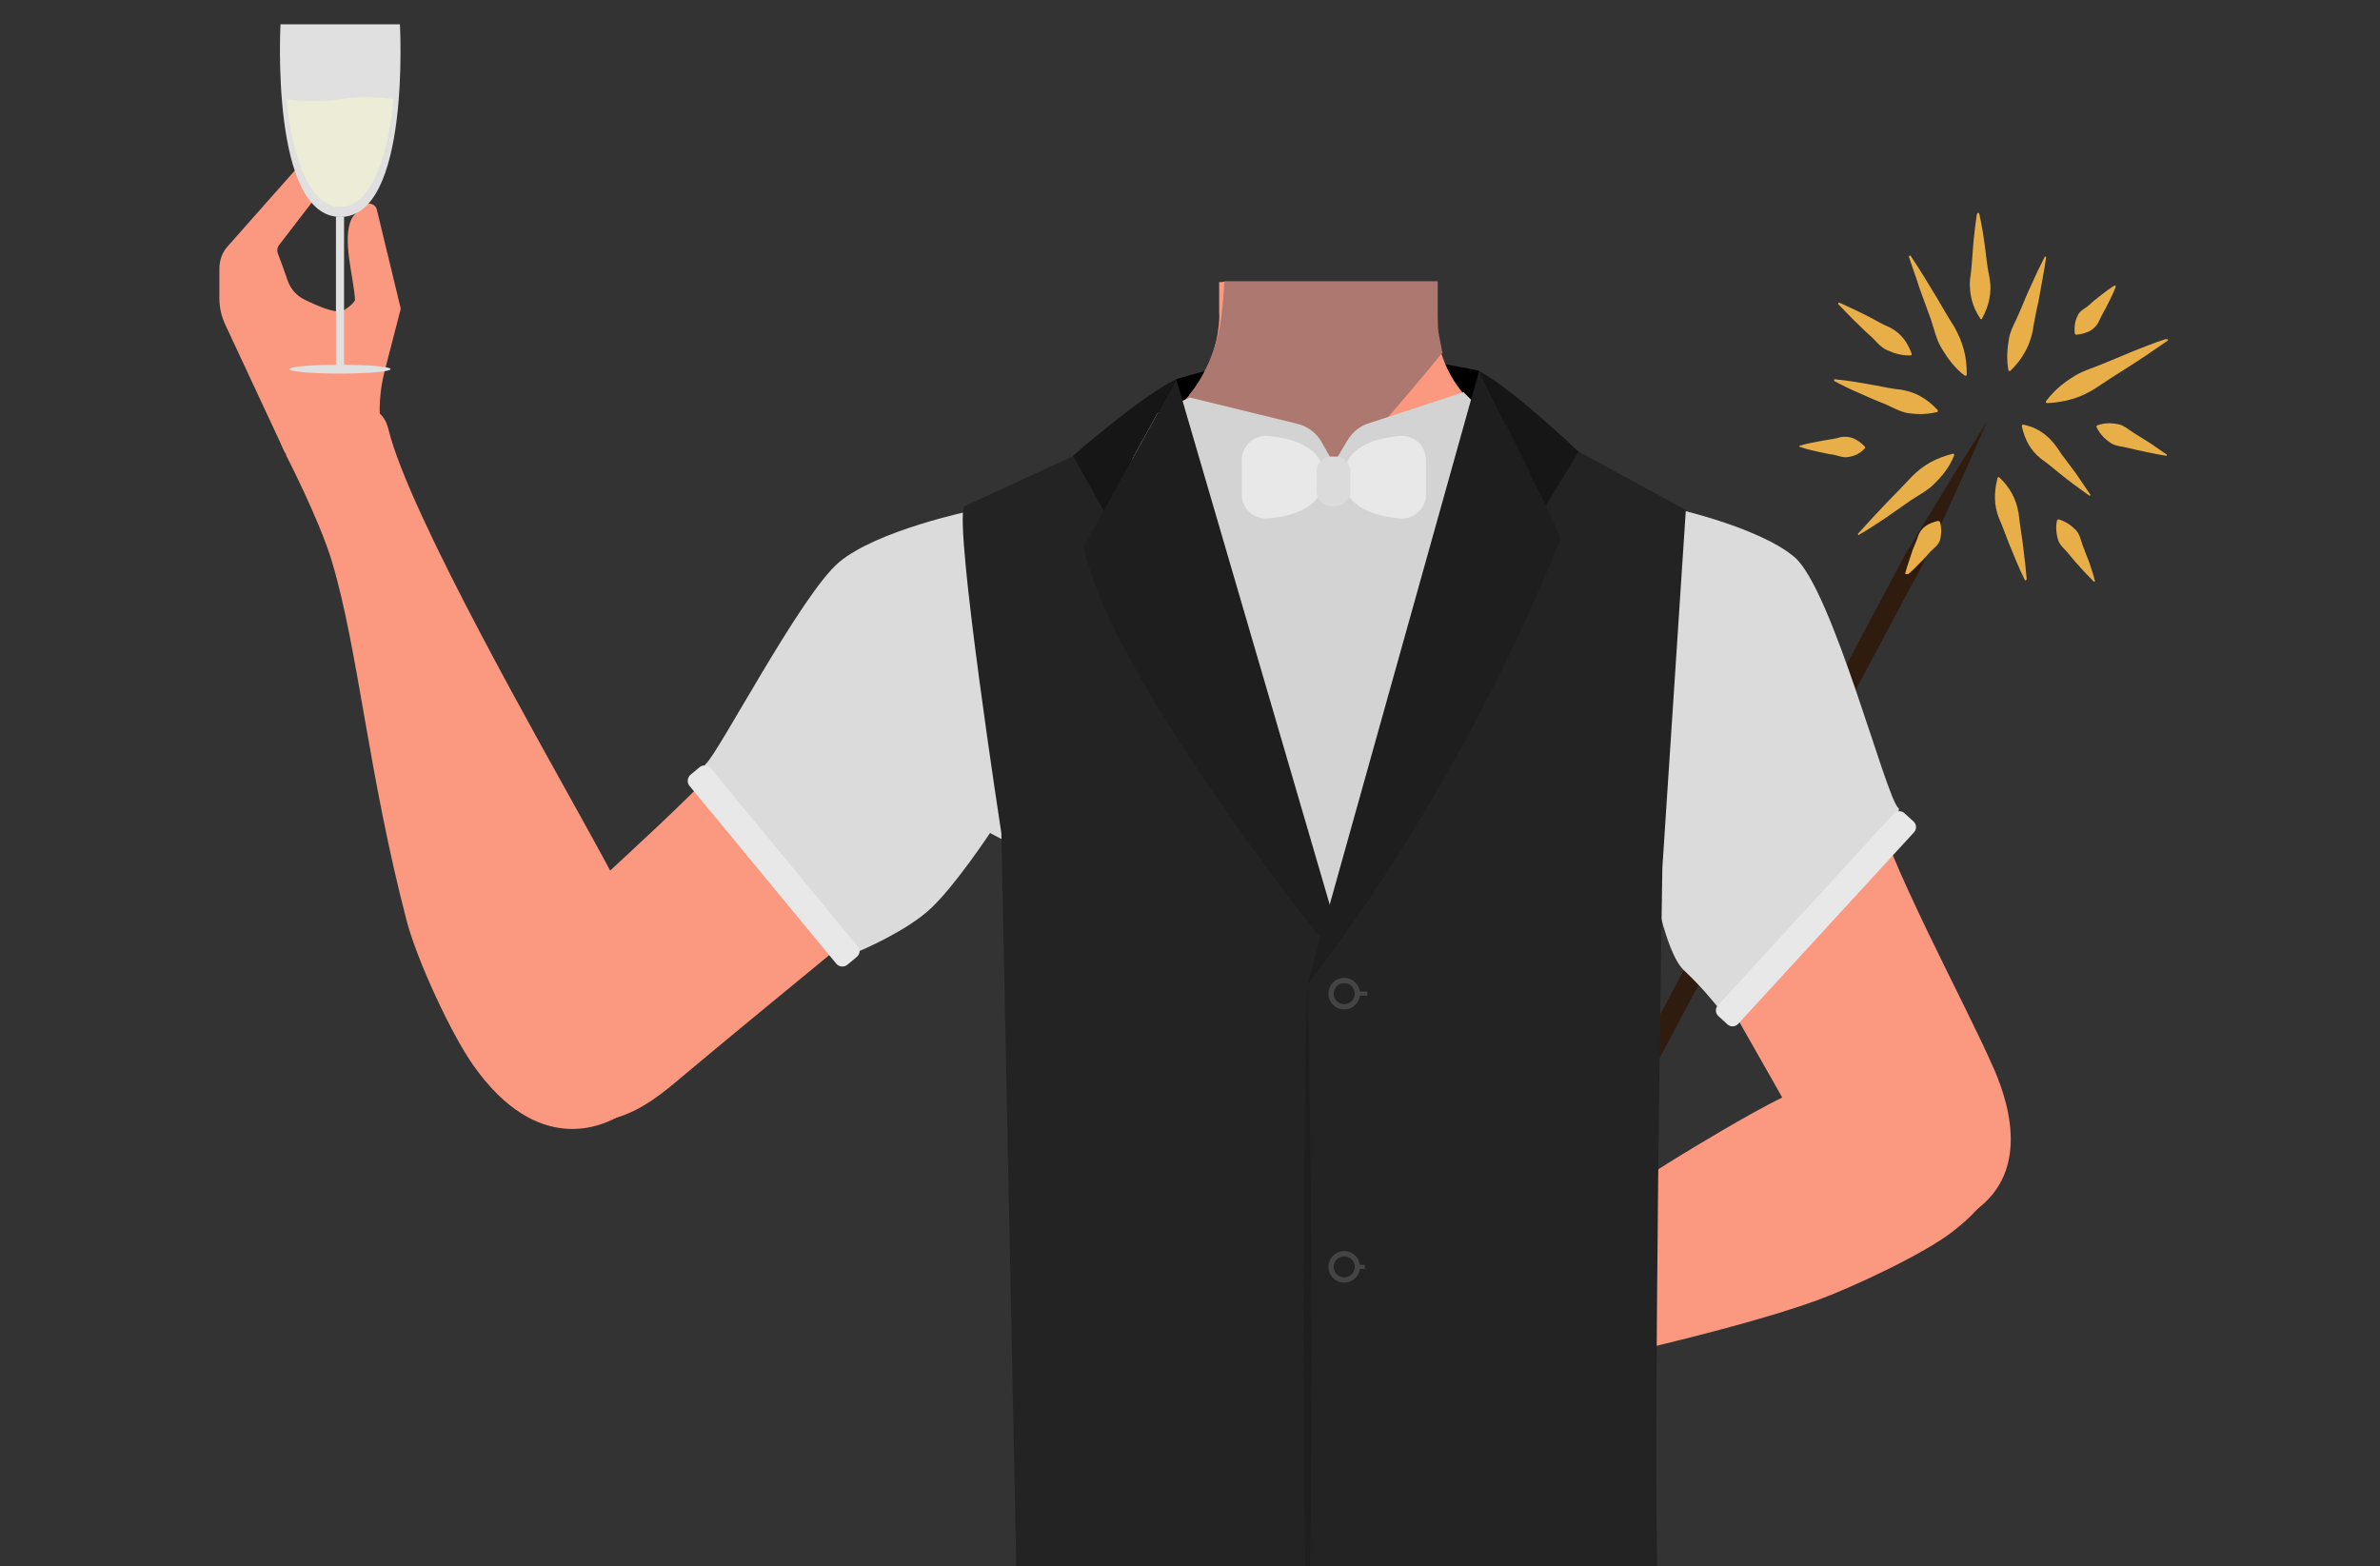 <?xml version="1.0" encoding="utf-8"?>
<!-- Generator: Adobe Illustrator 26.0.2, SVG Export Plug-In . SVG Version: 6.00 Build 0)  -->
<svg version="1.1" id="Calque_1" xmlns="http://www.w3.org/2000/svg" xmlns:xlink="http://www.w3.org/1999/xlink" x="0px" y="0px"
	 viewBox="0 0 588 387" style="enable-background:new 0 0 588 387;" xml:space="preserve">
<rect x="0" y="0" width="588" height="387" fill="#333333" stroke="none"/>
<style type="text/css">
	.st0{fill:#FA9980;}
	.st1{fill:#AD786F;}
	.st2{fill:#9599BA;}
	.st3{fill:#301C0F;}
	.st4{fill:#E8AF49;}
	.st5{fill:#E0E0E0;}
	.st6{fill:#EDECD6;}
	.st7{fill:none;stroke:#E0E0E0;stroke-width:2;stroke-miterlimit:10;}
	.st8{fill:#DBDBDB;}
	.st9{fill:#232323;}
	.st10{fill:#1E1E1E;}
	.st11{fill:#444444;}
	.st12{fill:none;stroke:#444444;stroke-miterlimit:10;}
	.st13{fill:#D3D3D3;}
	.st14{fill:#161616;}
	.st15{fill:#E8E8E8;}
</style>
<path d="M277,107.1l13.6-13.4c0,0,20.3-6.6,38.5-6.4s36.3,4.3,36.3,4.3l16.5,15.5l1.9,19l-108.4,4.1L277,107.1z"/>
<polygon points="162.7,398.4 162.8,398.4 162.7,398.3 "/>
<polygon points="162.8,398.4 162.9,398.4 162.9,398.3 "/>
<polygon points="162.7,398.4 162.8,398.4 162.7,398.3 "/>
<polygon points="162.8,398.4 162.9,398.4 162.9,398.3 "/>
<path class="st0" d="M448.3,162.7c-0.6,38.4-26.2,33.2-36.9,42.3c-12.6,10.8-8.3,50-17.2,64c-2.5,3.8-11.4,10.1-15.8,9.1
	c-12.5-2.9-24-30.7-34.8-37.7c-6.3-4.1-23.6-3.6-30.2,0c-11.2,6.2-22.3,34.9-34.8,37.7c-4.4,1-13.4-5.2-15.8-9.1
	c-8.9-14-4.6-53.2-17.2-64c-10.6-9.1-36.2-3.9-36.9-42.3c-0.4-26.6,35-37.3,35-37.3l40.1-19.9c2.6-1.3,5-2.9,7.1-4.8
	c0.8-0.7,1.6-1.5,2.3-2.3l0.6-0.7v-0.1c3.9-4.7,6.5-10.4,7.2-16.4c0.2-1.4,0.3-2.8,0.2-4.2v-2.8v-4.5h53.6l0.1,5v1.5v3.2
	c0,0.3,0,0.7,0,1l0,0c0,0.6,0.1,1.3,0.2,2c0.2,1.5,0.5,3.1,0.9,4.6c2.3,7.7,7.7,14,14.9,17.5l40.5,20.1c1,0.5,2.1,1,3.2,1.3
	C421.4,128.2,448.6,139.4,448.3,162.7z"/>
<path class="st0" d="M355.9,117.9l-27.5,32.5l-14.8-17.7l-12.4-14.8l0.7-41.6v-2.2l0.1-4.5h53v0.2l0.1,4.7l0,0v1.6l0.1,4.2l0,0v1.3
	l0.1,6.8L355.9,117.9z"/>
<path class="st1" d="M356.4,87.1l-1,1.2c-5.2,6.3-28.8,35-41.8,44.3c-3.2,2.3-5.7,3.4-7.2,2.7c-6.8-3.3-14.8-35.1-14.8-35.1l0.1-0.1
	c0.6-0.6,1.2-1.2,1.7-1.9c0.3-0.4,0.7-0.8,1-1.3l0.1-0.1c3.3-4.5,5.5-9.7,6.7-15.2c0-0.2,0.1-0.4,0.1-0.6c0.3-1.4,0.5-3,0.7-4.8
	c0.1-0.7,0.1-1.4,0.2-2.2c0.1-1.4,0.2-2.9,0.3-4.5h52.7v0.2v4.3v6.7l0.1,0.8l0.1,0.7l0.9,4.6L356.4,87.1z"/>
<path class="st0" d="M390,160c-1.4,27.7,17.5,53.6,17.5,53.6s31,54,41,72.2c4.7,8.6,14.3,26.6,36,15.4l0,0c17.9-9.2,12-28,8.3-36.7
	c-7.6-17.5-26.6-51.5-31-69.9c-3.3-13.7-2.9-36.1-20.7-52.4c0,0-13.1-14.9-31.9-7.8l-0.7,0.3C397.9,138.7,390.6,148.7,390,160
	L390,160z"/>
<path class="st0" d="M153.2,275.6c15.5-9,9.7-31,7.3-39.2s-11-23.7-15.2-31.3c-10.7-19.5-44.1-77.8-49.3-98.9
	c-3.6-14.8-25.3,6.3-25.3,6.3s8.2,15.9,11.3,26.2c6.5,21.7,9,52.6,18.5,88.9c2.5,9.5,10.9,27.8,16.5,35.7
	C132.8,285.6,148.7,278.3,153.2,275.6z"/>
<path class="st0" d="M267.8,169.7c-8.5,26.3-35.5,43.8-35.5,43.8s-48.2,39.4-64.1,52.8c-7.5,6.3-22.8,19.7-39.1,1.5l0,0
	c-13.4-15-1.2-30.5,5.4-37.2c13.3-13.7,43.2-38.6,53.9-54.2c7.9-11.6,25.9-35.6,48.3-44.4c0,0,7.3-6.4,22.3,7l0.6,0.5
	C268.1,147,271.3,158.9,267.8,169.7L267.8,169.7z"/>
<polygon points="161.9,397.9 162,397.8 161.9,397.8 "/>
<polygon points="162,397.8 162.1,397.9 162.1,397.8 "/>
<polygon points="161.9,397.9 162,397.8 161.9,397.8 "/>
<polygon points="162,397.8 162.1,397.9 162.1,397.8 "/>
<polygon class="st2" points="325,129.8 333.2,149.8 322.1,140.7 309.1,154.2 "/>
<polygon class="st2" points="333.2,149.8 337.1,129 355.8,152.3 342.4,141.8 "/>
<g>
	<g>
		<path class="st3" d="M491,104c-5.1,11.8-10.5,23.5-15.8,35.1c-11.4,21.4-42.5,79.5-54.2,101.7c-11.9,22.3-42.7,80.1-54.2,101.7
			c-6.7,10.9-13.4,21.9-20.3,32.7c5.1-11.8,10.5-23.5,15.9-35c11.3-21.3,42.5-79.5,54.2-101.7c11.9-22.3,42.7-80.1,54.2-101.7
			C477.4,125.8,484.1,114.9,491,104L491,104z"/>
	</g>
	<g>
		<path class="st4" d="M505.5,63.7c-0.5,3.5-1.3,7.4-1.9,10.9c-0.5,2.1-1.1,5.1-1.4,7.2c-0.8,3.7-2.5,6.9-5.5,9.8
			c-0.2,0.1-0.4,0.1-0.5-0.1c-0.5-2.7-0.3-5.3,0.1-7.7c0.4-2.4,1.8-4.6,2.7-6.8c0.7-1.7,2.1-5.1,2.9-6.7c1-2.3,2-4.4,3.2-6.7
			C505.1,63.2,505.5,63.4,505.5,63.7L505.5,63.7z"/>
	</g>
	<g>
		<path class="st4" d="M535.5,84.2c-3.3,2.3-7,4.8-10.5,7c-2.1,1.3-5,3.2-7.1,4.6c-3.6,2.4-7.6,3.6-12.2,3.8c-0.2,0-0.3-0.3-0.2-0.5
			c1.9-2.5,4-4.3,6.4-5.8c2.3-1.6,5-2.3,7.6-3.4c1.9-0.8,5.8-2.4,7.7-3.2c2.6-1,5.2-2.1,7.8-2.9C535.6,83.7,535.8,84,535.5,84.2
			L535.5,84.2z"/>
	</g>
	<g>
		<path class="st4" d="M516.1,122.4c-2.4-1.7-5-3.6-7.2-5.4c-1.3-1.1-3.3-2.7-4.7-3.7c-2.5-2-3.9-4.5-4.7-8c0-0.2,0.2-0.4,0.3-0.4
			c4.6,0.9,7.3,3.7,9.5,7.3c0.9,1.2,2.7,3.6,3.6,4.8c1.1,1.7,2.3,3.3,3.4,5C516.6,122.3,516.3,122.6,516.1,122.4L516.1,122.4z"/>
	</g>
	<g>
		<path class="st4" d="M500.2,143.2c-1.4-2.8-2.7-6.1-3.9-9c-0.7-1.8-1.6-4.3-2.4-6.1c-1.3-3.2-1.3-6.4-0.4-10
			c0-0.1,0.2-0.3,0.4-0.2c2.7,2.5,4.2,5.4,4.8,8.8c0.3,3,1,6.6,1.3,9.7c0.3,2.2,0.5,4.4,0.7,6.5
			C500.7,143.5,500.3,143.5,500.2,143.2L500.2,143.2z"/>
	</g>
	<g>
		<path class="st4" d="M459,131.9c2.5-2.8,5.3-5.8,7.9-8.5c1.6-1.6,3.8-3.9,5.4-5.6c2.8-2.9,6.1-4.7,10.2-5.7c0.2,0,0.4,0.2,0.3,0.4
			c-1.1,2.7-2.6,4.7-4.5,6.6c-1.8,2-4.1,3.1-6.2,4.5c-1.6,1.1-4.7,3.3-6.3,4.4c-2.2,1.4-4.3,2.9-6.5,4.1
			C459.2,132.4,459,132.1,459,131.9L459,131.9z"/>
	</g>
	<g>
		<path class="st4" d="M453.3,93.7c3.2,0.3,6.7,0.9,9.9,1.5c1.9,0.4,4.6,0.9,6.6,1.1c3.5,0.6,6.3,2.2,8.9,5c0.1,0.2,0.1,0.4-0.1,0.5
			c-2.5,0.6-4.8,0.6-7,0.3c-2.2-0.3-4.2-1.6-6.2-2.4c-1.6-0.6-4.6-1.9-6.1-2.6c-2.1-0.9-4-1.8-6-2.9C453,94.1,453.1,93.6,453.3,93.7
			L453.3,93.7z"/>
	</g>
	<g>
		<path class="st4" d="M472.1,63.3c2.2,3.2,4.4,7,6.5,10.4c1.2,2.1,2.9,5,4.2,7c2.1,3.7,3.2,7.5,3.1,11.9c0,0.2-0.3,0.3-0.5,0.2
			c-2.4-1.8-4.1-4.1-5.5-6.4c-1.5-2.3-2-5-2.9-7.6c-0.7-1.9-2.1-5.8-2.8-7.7c-0.8-2.6-1.8-5.2-2.6-7.7C471.6,63.2,472,63,472.1,63.3
			L472.1,63.3z"/>
	</g>
	<g>
		<path class="st4" d="M522.7,70.9c-0.7,1.8-1.6,3.6-2.5,5.3c-0.6,1-1.3,2.4-1.8,3.5c-1.1,1.9-2.8,2.7-5.4,3c-0.2,0-0.3-0.1-0.4-0.3
			c-0.2-1.8,0.1-3.2,0.7-4.4c0.5-1.3,1.8-1.7,2.8-2.6c0.7-0.7,2.2-1.9,3-2.5c1-0.8,2.1-1.6,3.2-2.3
			C522.5,70.4,522.8,70.7,522.7,70.9L522.7,70.9z"/>
	</g>
	<g>
		<path class="st4" d="M535.1,112.6c-3-0.5-6.3-1.2-9.2-1.9c-1.4-0.4-3.2-0.4-4.5-1.3s-2.5-2-3.4-3.8c-0.1-0.2,0-0.4,0.1-0.5
			c2-0.7,3.6-0.6,5.2-0.3c1.6,0.3,2.7,1.5,4.1,2.3c1,0.6,3,1.9,4,2.5c1.3,0.9,2.6,1.8,3.9,2.7C535.5,112.3,535.3,112.7,535.1,112.6
			L535.1,112.6z"/>
	</g>
	<g>
		<path class="st4" d="M517.2,143.6c-2.1-2.1-4.2-4.4-6-6.6c-0.9-1.2-2.2-2.1-2.7-3.5c-0.4-1.4-0.7-3-0.3-4.9c0-0.1,0.3-0.3,0.4-0.3
			c1.9,0.6,3.1,1.5,4.2,2.6c1.1,1.1,1.3,2.7,1.8,4c0.4,1.1,1.2,3.1,1.6,4.1c0.4,1.4,1,2.8,1.3,4.3
			C517.7,143.6,517.4,143.9,517.2,143.6L517.2,143.6z"/>
	</g>
	<g>
		<path class="st4" d="M470.7,141.6c0.5-1.8,1.2-3.7,1.8-5.6c0.4-1.1,1.1-2.5,1.4-3.6c0.8-2.1,2.4-3.1,4.9-3.7
			c0.2,0,0.4,0.1,0.5,0.3c0.5,1.8,0.3,3.2,0,4.4c-0.4,1.3-1.6,2.1-2.4,2.9c-0.6,0.7-1.9,2.2-2.6,2.8c-0.9,0.9-1.8,1.9-2.8,2.7
			C470.8,141.9,470.6,141.8,470.7,141.6L470.7,141.6z"/>
	</g>
	<g>
		<path class="st4" d="M444.7,110.1c1.9-0.6,4-0.9,6-1.3c1.2-0.2,2.8-0.4,4-0.8c2.3-0.4,4.1,0.4,6,2.3c0.1,0.2,0.2,0.4,0,0.5
			c-1.3,1.4-2.7,1.9-4,2.1c-1.4,0.3-2.6-0.4-4-0.6c-1-0.1-3-0.6-4-0.8c-1.4-0.3-2.6-0.6-4-1.1C444.4,110.5,444.4,110.2,444.7,110.1
			L444.7,110.1z"/>
	</g>
	<g>
		<path class="st4" d="M454.5,74.8c2.4,1.1,5.2,2.4,7.5,3.6c1.5,0.8,3.4,1.9,4.9,2.5c2.7,1.4,4.3,3.5,5.4,6.5c0,0.2,0,0.3-0.2,0.4
			c-2.3,0.1-4.1-0.5-5.9-1.3c-1.7-0.7-2.8-2.4-4.2-3.6c-1.1-0.9-3-2.9-4-3.8c-1.3-1.3-2.6-2.7-3.9-4C454.1,75,454.2,74.7,454.5,74.8
			L454.5,74.8z"/>
	</g>
	<g>
		<path class="st4" d="M489,52.8c0.7,3.1,1.2,6.5,1.6,9.7c0.2,2,0.6,4.6,1,6.5c0.5,3.4-0.2,6.5-1.9,9.7c-0.1,0.2-0.2,0.2-0.4,0.1
			c-2.1-3.1-2.8-6.3-2.6-9.7c0.5-3,0.6-6.7,0.9-9.7c0.2-2.2,0.5-4.4,0.8-6.5C488.6,52.5,488.9,52.5,489,52.8L489,52.8z"/>
	</g>
</g>
<g>
	<path class="st0" d="M489.9,271.8c-11.5-13.1-33.8-6.8-41.7-4.1s-22.1,11.2-29.1,15.4c-17.9,10.6-46.2,30.5-63.9,40.7
		c-11.6,6.8-18,10.1-14.6,17.1c3.1,6.4,16.7,3.3,21.9,2.2c21.8-4.8,64.7-13.9,86.6-21.9c8.9-3.3,26.2-11.4,33.3-16.9
		C502.3,289,493.3,275.5,489.9,271.8z"/>
</g>
<ellipse transform="matrix(0.582 -0.813 0.813 0.582 -52.083 110.02)" class="st0" cx="81" cy="105.7" rx="12.2" ry="12.1"/>
<polygon points="163.7,397.8 163.8,397.7 163.7,397.7 "/>
<polygon points="163.8,397.7 163.9,397.8 163.9,397.7 "/>
<polygon points="163.7,397.8 163.8,397.7 163.7,397.7 "/>
<polygon points="163.8,397.7 163.9,397.8 163.9,397.7 "/>
<path class="st0" d="M94.1,106.3c-0.6-4.9-0.3-9.8,0.9-14.5l3.9-15.1c0.1-0.3,0.1-0.6,0-0.9l-5.8-24c-0.3-1.4-2.1-2-3.2-1
	c-1.3,1.1-2.6,2.4-3,3.2c-2.5,5,0.5,14.5,0.8,20c0.1,0.7-2.4,2.6-3.1,2.8c-1.8,0.7-6.4-1.3-9.4-2.8c-1.9-0.9-3.4-2.6-4.1-4.6
	c-0.8-2.3-1.9-5.4-2.5-6.9c-0.2-0.6-0.1-1.3,0.3-1.9l7.7-10c2.3-3,3.2-7,2.4-10.7l0,0c-0.3-1.6-2.3-2.1-3.4-0.9L56.3,60.8
	c-1.4,1.5-2.1,3.5-2.1,5.6v7.3c0,2.3,0.5,4.5,1.5,6.6l14.6,31.3v0.1h0.1L71,113l0,0c0.4-0.7,1.2-1.1,1.9-1l19.8,2.5
	c1.3,0.2,2.3-0.9,2.2-2.2L94.1,106.3z"/>
<g>
	<path class="st5" d="M69.3,6h29.5c0,0,2.7,47.6-14.7,47.6S69.3,6,69.3,6z"/>
	<path class="st6" d="M70.8,24.5c0,0,5.9,1.1,13.2,0c7.4-1.1,13.2,0,13.2,0S95.4,51.1,84,51.1C72.7,51.1,70.8,24.5,70.8,24.5z"/>
	<line class="st7" x1="84" y1="53.5" x2="84" y2="91.2"/>
	<ellipse class="st5" cx="84" cy="91.2" rx="12.5" ry="1.1"/>
</g>
<path class="st8" d="M239.9,126.2c0,0-23.2,4.8-32.6,12.7s-30,47.6-33,49.9c-3,2.2,36.4,46.9,37.3,46.5s12.4-5.2,18.4-10.9
	c6-5.6,14.6-18.6,14.6-18.6l20.5,10.9L239.9,126.2z"/>
<path class="st8" d="M410.7,124.9c0,0,23.2,4.8,32.6,12.7s22.7,59.7,25.7,62c3,2.2-42.9,50.3-43.8,49.9s-3.2-4.2-9.2-9.8
	s-10-35.1-10-35.1l-20.5,10.9L410.7,124.9z"/>
<g>
	<path class="st9" d="M238.2,125.1c-2.5,4.9,9.2,80.8,9.2,80.8l3.9,192c0.1,2.6,2,4.9,4.6,5.4l25.2,4.7c32,6,64.9,5.4,96.7-1.5
		l26-5.7c3.5-0.8,5.9-3.9,5.8-7.4c-1.3-32.7,1.1-179,1.1-179l5.8-88.4L382,107.2l-52.9,124.6l-52-124.6L238.2,125.1z"/>
	<g>
		<path class="st10" d="M323,243.2c1.1,44.1,1.1,88.7,0.8,132.8l-0.3,22.1c-0.5,6.7,2.2,9.9,8.5,11.9c1.7,0.6,3.5,1.2,5.2,1.8
			c-1.8-0.5-3.6-1-5.3-1.5c-3.5-1-7.4-2.8-8.6-6.6c-0.6-1.8-0.7-3.8-0.7-5.6l-0.3-22.1C321.9,331.9,321.9,287.2,323,243.2L323,243.2
			z"/>
	</g>
	<g>
		<circle class="st11" cx="332.1" cy="245.5" r="3.9"/>
		<circle class="st9" cx="332.1" cy="245.5" r="2.6"/>
	</g>
	<g>
		<circle class="st11" cx="332.1" cy="313" r="3.9"/>
		<circle class="st9" cx="332.1" cy="313" r="2.6"/>
	</g>
	<line class="st12" x1="335.5" y1="245.5" x2="337.8" y2="245.5"/>
	<line class="st12" x1="334.9" y1="313" x2="337.2" y2="313"/>
	<path class="st13" d="M293.9,98.2l26.6,6.5c2.5,0.6,4.7,2.2,6,4.5l3,5.3l3.4-5.7c1.2-2,3-3.5,5.2-4.2l23.5-7.7l13.1,13.2
		l-45.6,121.7l-51.1-126L293.9,98.2z"/>
	<path class="st10" d="M365.4,91.7L323,243.2c0,0,35.8-43.8,62.5-109.9C386.1,132.4,365.4,91.7,365.4,91.7z"/>
	<path class="st10" d="M290.6,93.7l39,133.5l-2.5,5.6c0,0-53.2-66.1-59.4-97.9C267.7,135.5,290.6,93.7,290.6,93.7z"/>
	<path class="st14" d="M272.7,126.2l-7.6-13.6c0,0,17-14.9,25.5-18.9L272.7,126.2z"/>
	<path class="st14" d="M381.9,124.9l8.1-13.3c0,0-16.3-15.6-24.7-20L381.9,124.9z"/>
	<path class="st15" d="M306.8,122.2v-8.6c0-3.4,2.9-6.1,6.3-5.9c6,0.5,14,2.6,14,10.2s-8,9.7-14,10.2
		C309.7,128.3,306.8,125.6,306.8,122.2z"/>
	<path class="st15" d="M352.3,122.2v-8.6c0-3.4-2.9-6.1-6.3-5.9c-6,0.5-14,2.6-14,10.2s8,9.7,14,10.2
		C349.4,128.3,352.3,125.6,352.3,122.2z"/>
	<path class="st8" d="M330,125h-1.1c-2,0-3.6-1.6-3.6-3.6v-5c0-2,1.6-3.6,3.6-3.6h1.1c2,0,3.6,1.6,3.6,3.6v5
		C333.6,123.3,332,125,330,125z"/>
</g>
<path class="st15" d="M211.7,236.4l-2.4,2c-0.8,0.6-1.9,0.5-2.6-0.2l-36.4-44.1c-0.6-0.8-0.5-1.9,0.2-2.6l2.4-2
	c0.8-0.6,1.9-0.5,2.6,0.2l36.4,44.1C212.6,234.6,212.5,235.7,211.7,236.4z"/>
<path class="st15" d="M470.5,200.9l2.3,2.1c0.7,0.7,0.8,1.8,0.1,2.6L429.4,253c-0.7,0.7-1.8,0.8-2.6,0.1l-2.3-2.1
	c-0.7-0.7-0.8-1.8-0.1-2.6l43.5-47.4C468.6,200.3,469.7,200.2,470.5,200.9z"/>
</svg>
